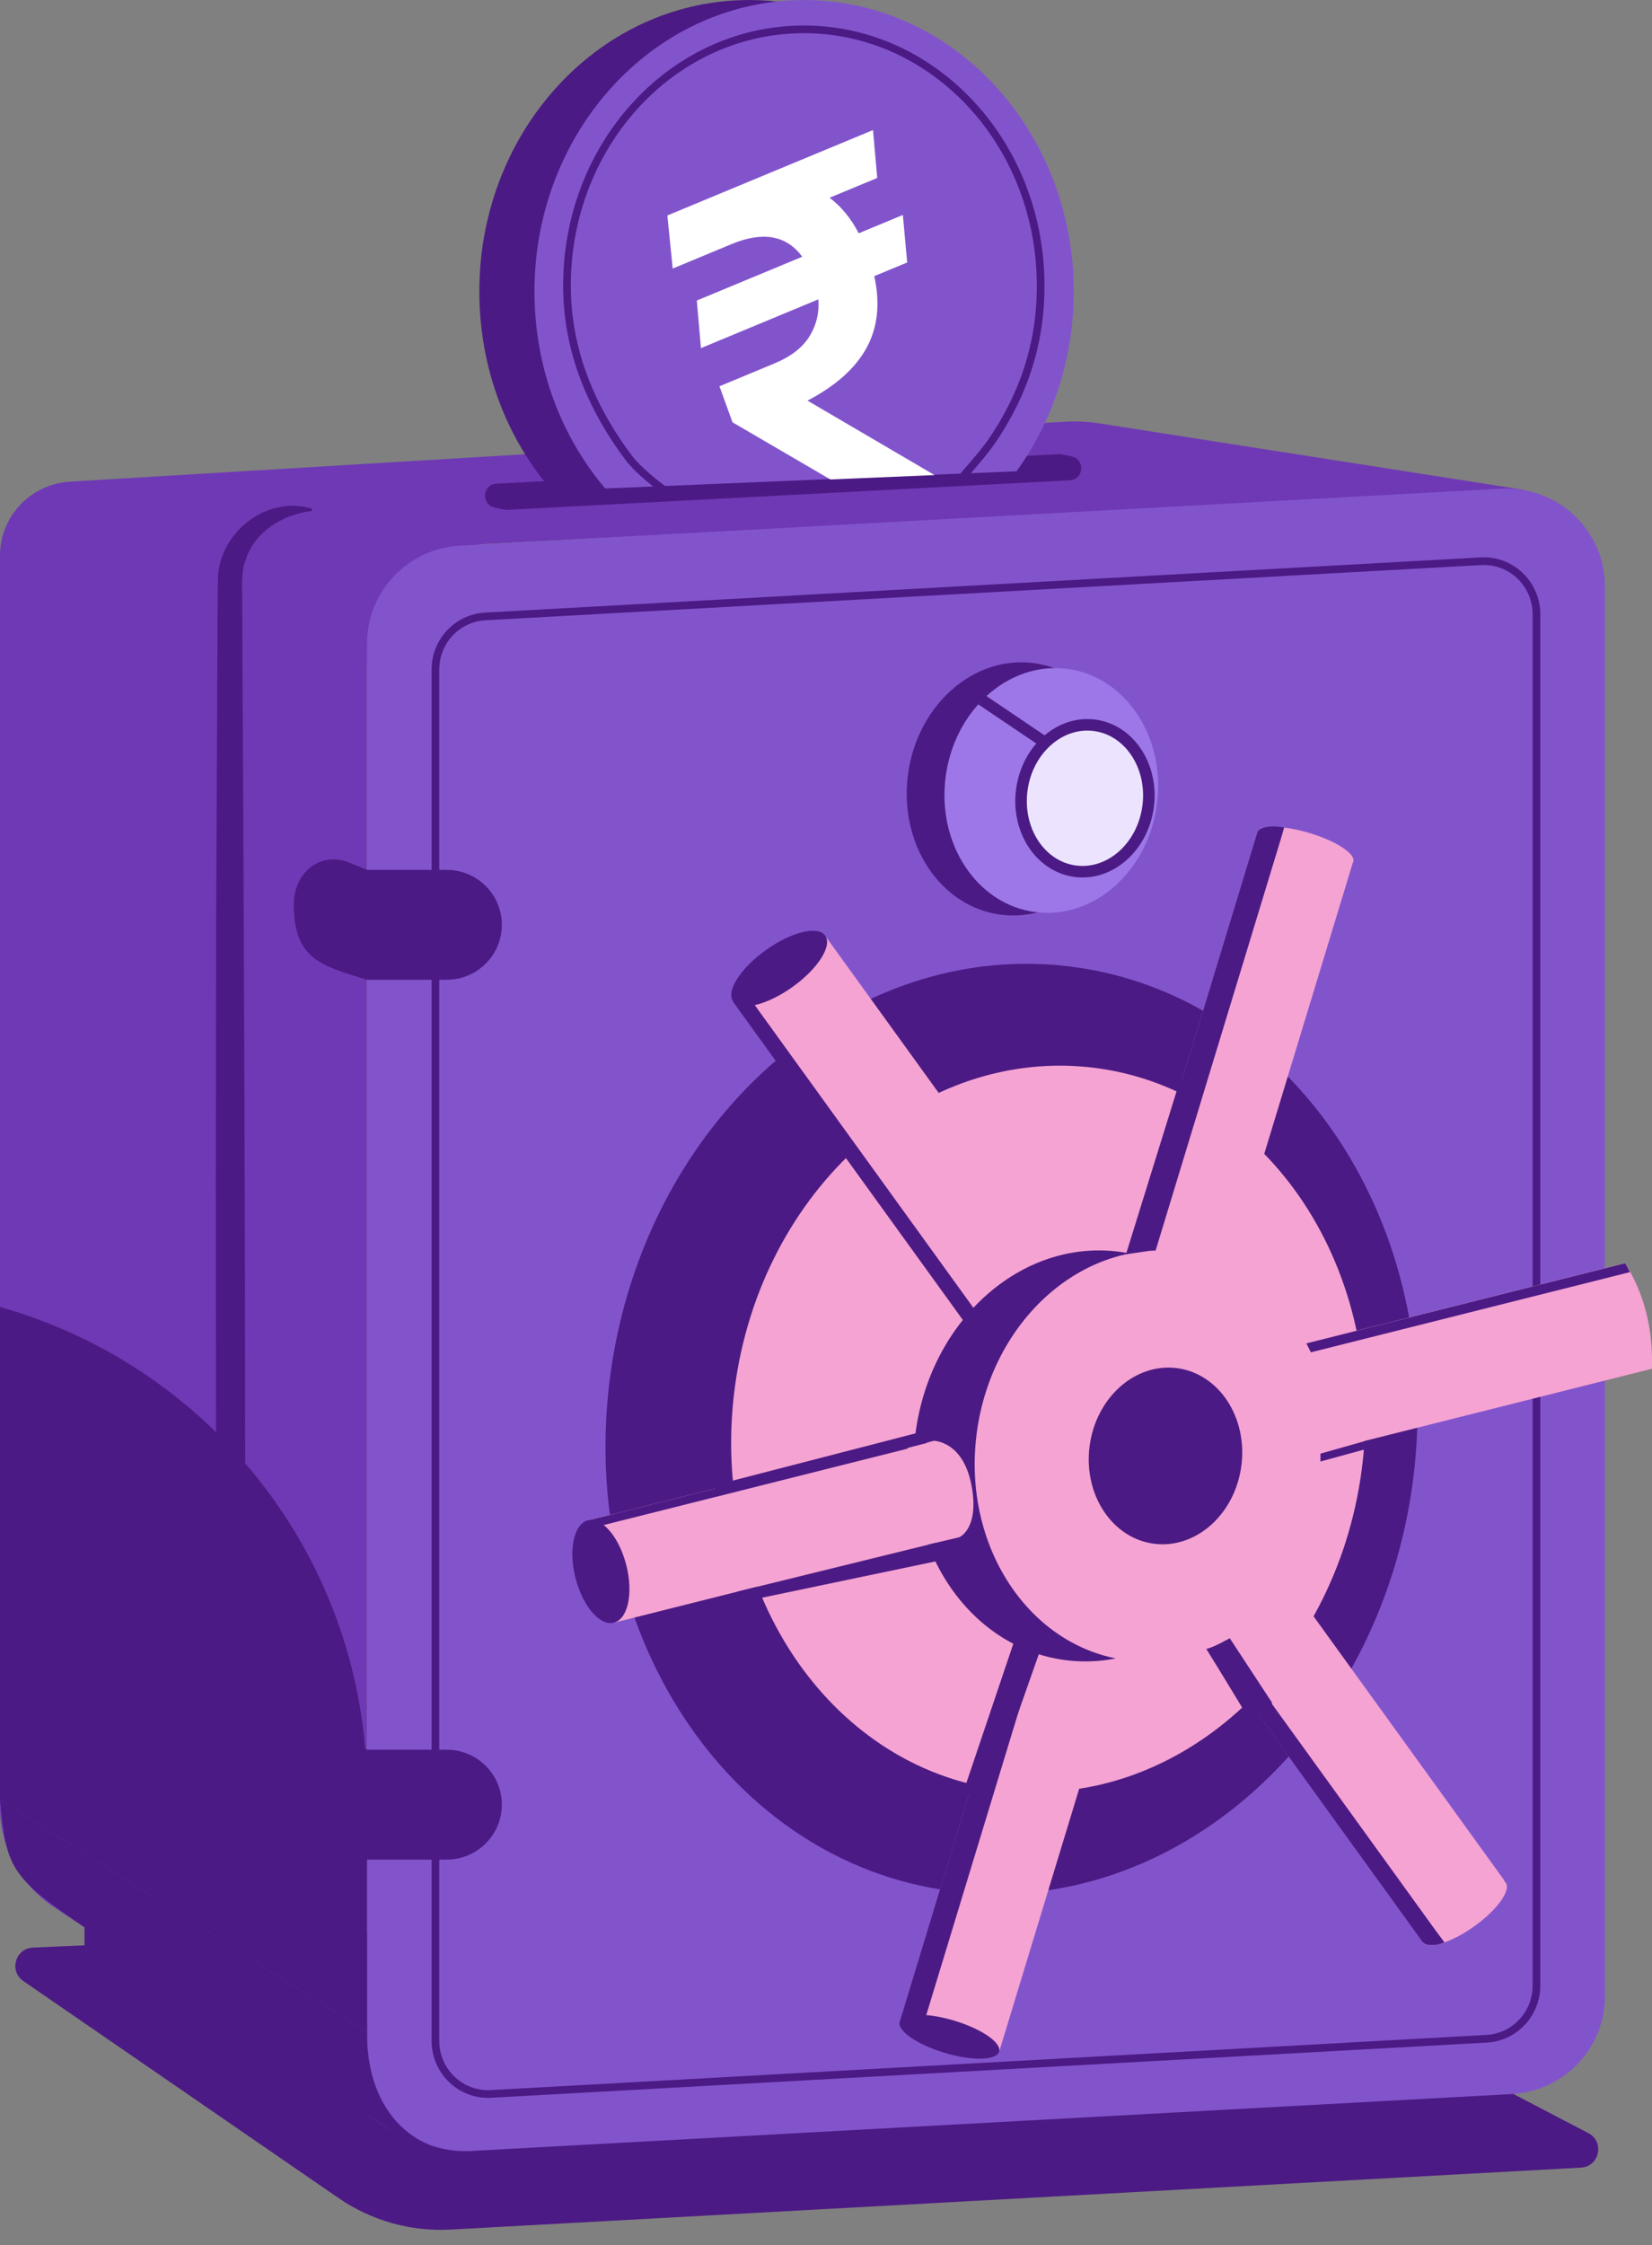 <svg width="215" height="292" viewBox="0 0 215 292" fill="none" xmlns="http://www.w3.org/2000/svg">
<rect x="0" y="0" width="215" height="292" fill="#808080" stroke="none"/>
<g clip-path="url(#clip0_959_9943)">
<rect x="181" y="267" width="16" height="13" fill="#4C1A84"/>
<path d="M4.268 253.289L148.389 247L206.719 277.42C208.864 278.539 208.161 281.78 205.754 281.906L58.647 289.965C53.459 290.25 48.327 288.8 44.047 285.855L3.03 257.638C1.157 256.349 1.997 253.392 4.268 253.301V253.289Z" fill="#4C1A84"/>
<path d="M47.772 275.037C47.772 275.037 54.55 280.108 61.23 279.735C74.556 279 44.736 263.974 44.736 263.974L47.772 275.037Z" fill="#6F39B5"/>
<path d="M198.318 63.716L63.361 70.74C54.617 71.212 47.772 78.401 47.772 87.106V275.037L6.989 248.003C2.628 245.116 0 240.243 0 235.029V72.255C0 67.173 3.975 62.958 9.086 62.64L138.601 54.847C140.08 54.759 141.56 54.825 143.028 55.056L198.318 63.705V63.716Z" fill="#6F39B5"/>
<path d="M196.728 272.337L61.23 279.746C53.91 280.119 47.772 274.324 47.772 267.036V83.67C47.772 76.898 53.115 71.311 59.916 70.96L195.414 63.551C202.734 63.178 208.873 68.973 208.873 76.261V259.627C208.873 266.399 203.529 271.986 196.728 272.337Z" fill="#8254CC"/>
<path d="M193.46 265.148L63.879 272.326C59.96 272.534 56.67 269.384 56.67 265.422V87.073C56.67 83.395 59.529 80.355 63.173 80.169L192.753 72.99C196.673 72.782 199.963 75.932 199.963 79.894V258.244C199.963 261.921 197.103 264.961 193.46 265.148Z" stroke="#4C1A84" stroke-miterlimit="10"/>
<path d="M191.864 250.526C194.85 248.393 196.682 245.85 195.956 244.846C195.23 243.842 192.221 244.757 189.235 246.89C186.25 249.023 184.418 251.566 185.143 252.57C185.869 253.575 188.878 252.659 191.864 250.526Z" fill="#F5A3D3"/>
<path d="M183.885 192.603C188.239 159.41 168.379 129.47 139.526 125.729C110.674 121.988 83.754 145.864 79.4 179.057C75.046 212.249 94.906 242.19 123.759 245.93C152.611 249.671 179.531 225.796 183.885 192.603Z" fill="#4C1A84"/>
<path d="M177.225 191.115C180.625 165.196 165.113 141.816 142.579 138.894C120.045 135.973 99.021 154.616 95.621 180.536C92.221 206.455 107.732 229.835 130.267 232.757C152.801 235.678 173.825 217.035 177.225 191.115Z" fill="#F5A3D3"/>
<path d="M176.118 112.021L163.639 108.266L147.068 162.694L159.547 166.449L176.118 112.021Z" fill="#F5A3D3"/>
<path d="M176.126 112.048C176.433 111.038 173.886 109.378 170.437 108.341C166.988 107.303 163.943 107.28 163.636 108.289C163.328 109.299 165.875 110.959 169.324 111.996C172.773 113.034 175.818 113.057 176.126 112.048Z" fill="#F5A3D3"/>
<path d="M117.162 262.751L130.096 266.643L148.649 205.701L135.715 201.809L117.162 262.751Z" fill="#F5A3D3"/>
<path d="M117.145 262.747L120.072 263.628L138.626 202.686L135.699 201.806L117.145 262.747Z" fill="#4C1A84"/>
<path d="M130.025 266.83C130.376 265.675 127.766 263.868 124.194 262.793C120.622 261.718 117.442 261.783 117.091 262.938C116.739 264.092 119.349 265.9 122.921 266.974C126.493 268.049 129.673 267.984 130.025 266.83Z" fill="#4C1A84"/>
<path d="M184.999 252.324L195.812 244.6L163.154 199.417L152.342 207.142L184.999 252.324Z" fill="#F5A3D3"/>
<path d="M152.39 207.282L154.233 205.965L186.891 251.142L187.984 252.602C187.233 252.975 185.511 253.272 185.058 252.448L152.401 207.26L152.39 207.282Z" fill="#4C1A84"/>
<path d="M107.414 121.729L95.445 130.279L129.391 177.244L141.36 168.694L107.414 121.729Z" fill="#F5A3D3"/>
<path d="M97.065 129.108L95.406 130.293L129.352 177.258L131.01 176.073L97.065 129.108Z" fill="#4C1A84"/>
<path d="M103.14 128.357C106.447 125.994 108.353 123.005 107.396 121.681C106.439 120.356 102.981 121.198 99.674 123.561C96.366 125.924 94.46 128.913 95.418 130.238C96.375 131.562 99.832 130.72 103.14 128.357Z" fill="#4C1A84"/>
<path d="M160.725 191.642L157.236 177.911L211.5 164.278C214.028 168.317 215.154 172.905 214.989 178.009L160.725 191.642Z" fill="#F5A3D3"/>
<path d="M157.556 179.151L157.247 177.921L211.51 164.289C211.72 164.651 211.93 165.035 212.129 165.442L157.567 179.151H157.556Z" fill="#4C1A84"/>
<path d="M76.586 197.719L79.967 211.021L134.225 197.392L130.845 184.09L76.586 197.719Z" fill="#F5A3D3"/>
<path d="M77.052 199.593L77.318 200.636L131.576 187.006L131.311 185.963L77.052 199.593Z" fill="#F5A3D3"/>
<path d="M79.893 211.036C81.72 210.577 82.444 207.227 81.51 203.554C80.577 199.881 78.339 197.275 76.513 197.734C74.686 198.192 73.962 201.542 74.895 205.215C75.829 208.889 78.067 211.494 79.893 211.036Z" fill="#4C1A84"/>
<path d="M150.115 163.576L147.068 162.654L163.64 108.224C163.872 107.664 165.13 107.258 167.129 107.62L166.687 109.135L150.115 163.565V163.576Z" fill="#4C1A84"/>
<path d="M76.158 197.833L76.423 198.876L130.681 185.247L130.416 184.204L76.158 197.833Z" fill="#4C1A84"/>
<path d="M165.112 192.327C167.036 177.66 158.307 164.436 145.616 162.791C132.925 161.145 121.077 171.701 119.153 186.368C117.23 201.035 125.958 214.259 138.649 215.904C151.34 217.549 163.188 206.993 165.112 192.327Z" fill="#4C1A84"/>
<path d="M173.075 192.338C174.999 177.672 166.27 164.448 153.579 162.802C140.888 161.157 129.04 171.713 127.116 186.38C125.192 201.047 133.921 214.27 146.612 215.916C159.303 217.561 171.151 207.005 173.075 192.338Z" fill="#F5A3D3"/>
<path d="M161.557 190.631C162.384 184.325 158.633 178.64 153.18 177.933C147.726 177.226 142.634 181.765 141.807 188.07C140.98 194.376 144.731 200.06 150.184 200.768C155.638 201.475 160.73 196.936 161.557 190.631Z" fill="#4C1A84"/>
<path d="M158.354 190.152C158.869 186.227 156.531 182.688 153.133 182.247C149.735 181.807 146.563 184.632 146.048 188.557C145.534 192.482 147.871 196.021 151.269 196.462C154.667 196.902 157.839 194.077 158.354 190.152Z" fill="#4C1A84"/>
<path d="M58.127 127.432H47.771C42.108 125.621 38.232 124.973 38.232 117.619C38.232 113.448 41.754 110.671 45.42 112.175L47.771 113.13H58.127C62.102 113.13 65.314 116.335 65.314 120.275C65.314 124.227 62.091 127.421 58.127 127.421V127.432Z" fill="#4C1A84"/>
<path d="M58.127 241.857H47.771C42.108 240.046 38.232 239.398 38.232 232.044C38.232 227.873 41.754 225.096 45.42 226.6L47.771 227.555H58.127C62.102 227.555 65.314 230.76 65.314 234.7C65.314 238.652 62.091 241.846 58.127 241.846V241.857Z" fill="#4C1A84"/>
<path d="M28.175 109.958L28.296 84.845C28.319 82.716 28.296 77.502 28.363 75.383C28.407 69.325 34.711 64.331 40.595 66.164V66.449C36.775 66.899 33.088 69.182 31.951 72.892C31.311 74.33 31.553 77.008 31.52 78.556C31.73 117.224 31.984 171.545 31.885 210.389C31.796 227.127 31.763 247.575 31.587 264.314L28.274 262.119C28.274 262.119 27.932 156.54 28.175 109.947V109.958Z" fill="#4C1A84"/>
<path d="M146.607 104.442C147.792 95.408 142.386 87.258 134.532 86.24C126.678 85.222 119.35 91.72 118.165 100.755C116.98 109.789 122.386 117.939 130.241 118.957C138.095 119.975 145.422 113.477 146.607 104.442Z" fill="#4C1A84"/>
<path d="M150.573 104.588C151.719 95.854 146.491 87.976 138.897 86.991C131.303 86.007 124.218 92.289 123.072 101.023C121.927 109.757 127.154 117.635 134.748 118.62C142.342 119.604 149.427 113.322 150.573 104.588Z" fill="#9D77E8"/>
<path d="M143.988 102.834L127.317 91.606C127.925 90.936 127.582 91.068 128.322 90.486L144.474 101.396L143.988 102.823V102.834Z" fill="#4C1A84"/>
<path d="M149.423 104.883C150.11 99.642 146.987 94.915 142.446 94.327C137.905 93.738 133.667 97.51 132.979 102.751C132.292 107.993 135.415 112.719 139.956 113.308C144.497 113.897 148.735 110.125 149.423 104.883Z" fill="#ECE4FF" stroke="#4C1A84" stroke-width="1.5" stroke-miterlimit="10"/>
<path d="M108.703 203.737L124.833 199.928C124.833 199.928 127.527 198.831 126.423 193.112C125.319 187.383 121.521 187.383 121.521 187.383L118.165 188.272L108.703 203.737V203.737Z" fill="#F5A3D3"/>
<path d="M121.742 200.664L95.93 207.008L96.813 208.281L123.42 202.717L121.742 200.664Z" fill="#4C1A84"/>
<path d="M156.509 140.745L153.638 140.273L146.539 163.126L149.487 162.686L156.509 140.745Z" fill="#4C1A84"/>
<path d="M131.877 213.78L125.308 233.241L128.587 233.888L135.675 213.78H131.877Z" fill="#4C1A84"/>
<path d="M119.898 186.22L92.927 193.189L93.258 194.627L120.649 187.658L119.898 186.22Z" fill="#4C1A84"/>
<path d="M160.041 213.056C160.041 213.056 158.253 214.153 156.994 214.45C158.749 217.249 162.724 223.834 162.724 223.834L165.572 221.475L160.041 213.045V213.056Z" fill="#4C1A84"/>
<path d="M177.937 187.328L171.854 189.051V190.072L178.247 188.327L177.937 187.328Z" fill="#4C1A84"/>
<path d="M139.219 62.464L66.055 66.306C65.922 66.306 65.778 66.306 65.646 66.273L64.376 66.009C62.566 65.625 62.776 63.002 64.619 62.903L137.784 59.062C137.916 59.062 138.06 59.062 138.192 59.094L139.462 59.358C141.272 59.742 141.063 62.365 139.219 62.464V62.464Z" fill="#4C1A84"/>
<path d="M132.54 36.462C132.871 45.792 130.056 54.474 125.121 61.29L71.586 63.529C66.176 57.141 62.743 48.734 62.411 39.393C61.65 18.462 76.742 0.845 96.107 0.033C115.482 -0.779 131.789 15.531 132.54 36.473V36.462Z" fill="#4C1A84"/>
<path d="M139.716 36.462C140.047 45.792 137.231 54.474 132.296 61.29L78.762 63.529C73.352 57.141 69.918 48.734 69.587 39.393C68.825 18.462 83.918 0.845 103.293 0.033C122.669 -0.779 138.976 15.531 139.727 36.473L139.716 36.462Z" fill="#8254CC"/>
<path d="M86.446 63.738C85.441 63.036 82.979 61.06 81.875 59.611C77.448 53.739 74.114 46.615 73.816 38.416C73.153 20.032 86.413 4.555 103.415 3.842C120.428 3.128 134.748 17.452 135.41 35.837C135.708 44.036 133.379 51.193 128.896 57.636C127.903 59.062 124.988 62.344 124.988 62.344" stroke="#4C1A84" stroke-miterlimit="10"/>
<path d="M114.157 23.148L107.964 25.717C109.476 26.847 110.746 28.395 111.762 30.338L117.503 27.956L118.066 34.135L113.782 35.914C114.566 39.459 114.235 42.565 112.788 45.221C111.342 47.877 108.781 50.171 105.093 52.103L121.621 61.784L108.074 62.355L95.334 54.924L93.633 50.237L100.821 47.252C102.94 46.374 104.453 45.199 105.358 43.728C106.263 42.258 106.639 40.666 106.506 38.932L91.227 45.276L90.686 39.086L104.409 33.389C102.355 30.601 99.275 30.052 95.19 31.754L87.55 34.926L86.855 28.022L113.616 16.914L114.168 23.137L114.157 23.148Z" fill="white"/>
<path d="M47.761 232.9V264.336L0 234.02V169.975C28.274 177.987 47.761 203.671 47.761 232.9Z" fill="#4C1A84"/>
<path d="M0 234.02C0.894 242.965 1.038 243.942 11.725 251.142C25.382 260.34 46.955 274.499 46.955 274.499C46.955 274.499 52.938 278.758 56.67 279.252C56.67 279.252 47.761 277.013 47.761 264.335L0 234.02Z" fill="#4C1A84"/>
<rect x="11" y="247" width="16" height="13" fill="#4C1A84"/>
</g>
<defs>
<clipPath id="clip0_959_9943">
<rect width="215" height="292" fill="white"/>
</clipPath>
</defs>
</svg>
